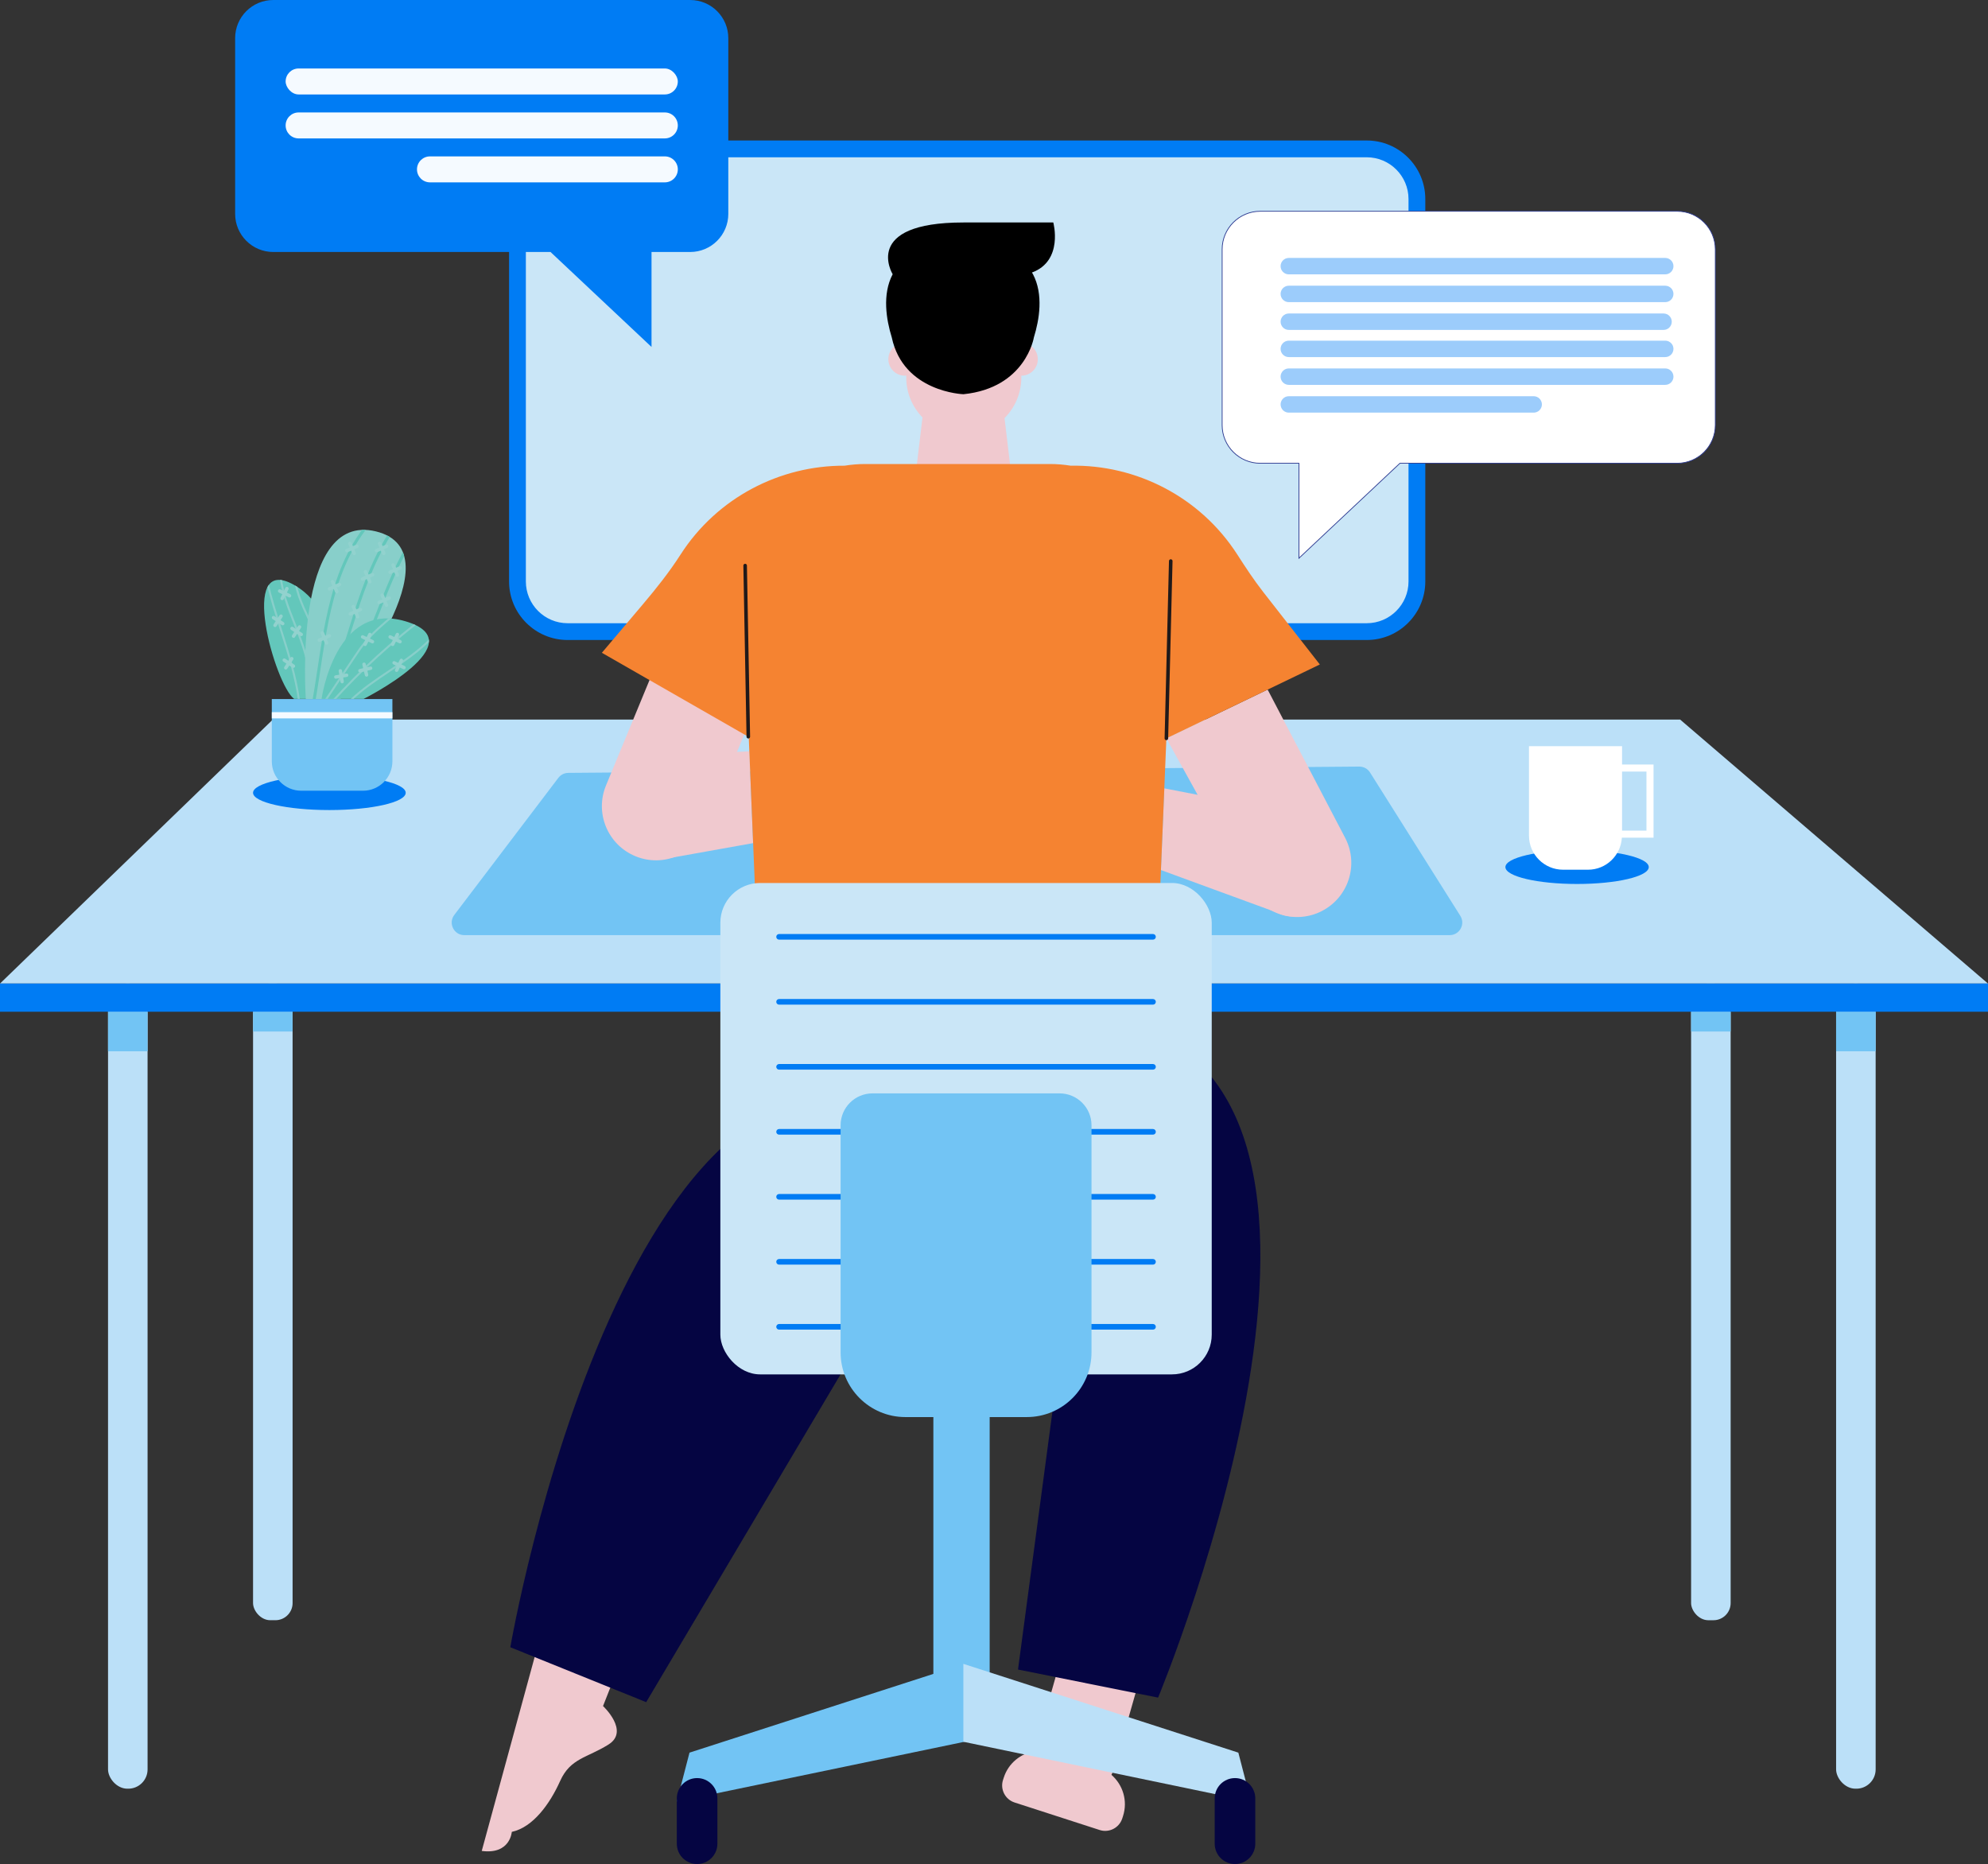 <?xml version="1.0" encoding="UTF-8"?>
<svg id="Layer_2" data-name="Layer 2" xmlns="http://www.w3.org/2000/svg" xmlns:xlink="http://www.w3.org/1999/xlink" viewBox="0 0 1311.91 1230.07">
  <rect x="0" y="0" width="1311.91" height="1230.07" fill="#333333" stroke="none"/>
  <defs>
    <style>
      .cls-1 {
        fill: #007cf4;
      }

      .cls-2 {
        fill: #bbe0f8;
      }

      .cls-3 {
        stroke: #1f191a;
        stroke-linecap: round;
        stroke-linejoin: round;
        stroke-width: 2.35px;
      }

      .cls-3, .cls-4 {
        fill: #f58331;
      }

      .cls-5, .cls-6 {
        fill: #fff;
      }

      .cls-7 {
        fill: #63c7bb;
      }

      .cls-8 {
        fill: #cae6f7;
      }

      .cls-9 {
        clip-path: url(#clippath-2);
      }

      .cls-10 {
        opacity: .39;
      }

      .cls-11 {
        clip-path: url(#clippath-1);
      }

      .cls-12 {
        fill: #88cfca;
      }

      .cls-13 {
        fill: #f0c9cf;
      }

      .cls-14 {
        fill: #f5faff;
      }

      .cls-15 {
        clip-path: url(#clippath);
      }

      .cls-16 {
        fill: #92d2ce;
      }

      .cls-17 {
        fill: #050542;
      }

      .cls-18 {
        fill: #72c4f4;
      }

      .cls-6 {
        stroke: #2b3990;
        stroke-miterlimit: 10;
        stroke-width: .5px;
      }
    </style>
    <clipPath id="clippath">
      <path class="cls-7" d="m212.21,461.21s19.42-53.8-18.1-75.19c-37.53-21.4-12.6,66.02,0,75.19h18.1Z"/>
    </clipPath>
    <clipPath id="clippath-1">
      <path class="cls-12" d="m201.82,461.31s-9.01-124.1,46.23-110.65c55.24,13.45-23.39,110.65-23.39,110.65h-22.84Z"/>
    </clipPath>
    <clipPath id="clippath-2">
      <path class="cls-7" d="m212.21,461.21s8.94-65.09,55.52-51.18c46.57,13.9-27.76,51.18-27.76,51.18h-27.76Z"/>
    </clipPath>
  </defs>
  <g id="Layer_1-2" data-name="Layer 1">
    <g id="Pc">
      <rect class="cls-8" x="341.47" y="98.25" width="593.57" height="318.55" rx="33.09" ry="33.09"/>
      <path class="cls-1" d="m901.95,422.34H374.57c-21.3,0-38.63-17.33-38.63-38.63v-252.37c0-21.3,17.33-38.63,38.63-38.63h527.38c21.3,0,38.63,17.33,38.63,38.63v252.37c0,21.3-17.33,38.63-38.63,38.63ZM374.57,103.79c-15.19,0-27.55,12.36-27.55,27.55v252.37c0,15.19,12.36,27.55,27.55,27.55h527.38c15.19,0,27.55-12.36,27.55-27.55v-252.37c0-15.19-12.36-27.55-27.55-27.55H374.57Z"/>
    </g>
    <g id="table">
      <g>
        <g>
          <rect class="cls-2" x="71.29" y="649.04" width="26.1" height="531.31" rx="12.74" ry="12.74"/>
          <rect class="cls-2" x="166.99" y="649.04" width="26.1" height="420.13" rx="11.33" ry="11.33"/>
          <rect class="cls-18" x="71.29" y="667.64" width="26.1" height="26.1"/>
          <rect class="cls-18" x="166.99" y="667.64" width="26.1" height="13.05"/>
        </g>
        <g>
          <rect class="cls-2" x="1211.68" y="649.04" width="26.1" height="531.31" rx="12.74" ry="12.74" transform="translate(2449.45 1829.39) rotate(180)"/>
          <rect class="cls-2" x="1115.97" y="649.04" width="26.1" height="420.13" rx="11.33" ry="11.33" transform="translate(2258.05 1718.22) rotate(180)"/>
          <rect class="cls-18" x="1211.68" y="667.64" width="26.1" height="26.1" transform="translate(2449.45 1361.39) rotate(180)"/>
          <rect class="cls-18" x="1115.97" y="667.64" width="26.1" height="13.05" transform="translate(2258.05 1348.33) rotate(180)"/>
        </g>
      </g>
      <g>
        <polygon class="cls-2" points="1311.91 649.04 0 649.04 180.04 474.84 1108.74 474.84 1311.91 649.04"/>
        <rect class="cls-1" y="649.04" width="1311.91" height="18.6"/>
      </g>
      <path class="cls-18" d="m956.63,617.1H306.42c-6.87,0-10.78-7.87-6.62-13.34l68.66-90.45c1.56-2.05,3.98-3.27,6.56-3.29l521.98-4.15c2.88-.02,5.57,1.45,7.1,3.88l59.58,94.6c3.49,5.54-.49,12.75-7.04,12.75Z"/>
    </g>
    <g id="chat-group">
      <g id="chat-1">
        <path class="cls-1" d="m180.33,0h275.13c13.9,0,25.16,11.27,25.16,25.16v115.97c0,13.9-11.27,25.16-25.16,25.16h-25.51v62.66l-66.65-62.66h-182.97c-13.9,0-25.16-11.27-25.16-25.16V25.16c0-13.9,11.27-25.16,25.16-25.16Z"/>
        <g>
          <rect class="cls-14" x="188.5" y="45.2" width="258.81" height="17.14" rx="8.57" ry="8.57" transform="translate(635.8 107.53) rotate(180)"/>
          <path class="cls-14" d="m197.06,91.34h241.67c4.73,0,8.57-3.84,8.57-8.57h0c0-4.73-3.84-8.57-8.57-8.57h-241.67c-4.73,0-8.57,3.84-8.57,8.57h0c0,4.73,3.84,8.57,8.57,8.57Z"/>
          <path class="cls-14" d="m283.74,120.34h155c4.73,0,8.57-3.84,8.57-8.57h0c0-4.73-3.84-8.57-8.57-8.57h-155c-4.73,0-8.57,3.84-8.57,8.57h0c0,4.73,3.84,8.57,8.57,8.57Z"/>
        </g>
      </g>
      <g id="chat-2">
        <path class="cls-6" d="m1106.8,139.41h-275.13c-13.9,0-25.16,11.27-25.16,25.16v115.97c0,13.9,11.27,25.16,25.16,25.16h25.51v62.66l66.65-62.66h182.97c13.9,0,25.16-11.27,25.16-25.16v-115.97c0-13.9-11.27-25.16-25.16-25.16Z"/>
        <g class="cls-10">
          <g>
            <path class="cls-1" d="m1098.92,181.05h-248.42c-2.99,0-5.42-2.42-5.42-5.42h0c0-2.99,2.42-5.42,5.42-5.42h248.42c2.99,0,5.42,2.42,5.42,5.42h0c0,2.99-2.42,5.42-5.42,5.42Z"/>
            <path class="cls-1" d="m1098.92,199.38h-248.42c-2.99,0-5.42-2.42-5.42-5.42h0c0-2.99,2.42-5.42,5.42-5.42h248.42c2.99,0,5.42,2.42,5.42,5.42h0c0,2.99-2.42,5.42-5.42,5.42Z"/>
            <path class="cls-1" d="m1097.8,217.71h-247.29c-2.99,0-5.42-2.42-5.42-5.42h0c0-2.99,2.42-5.42,5.42-5.42h247.29c2.99,0,5.42,2.42,5.42,5.42h0c0,2.99-2.42,5.42-5.42,5.42Z"/>
          </g>
          <g>
            <path class="cls-1" d="m1098.92,235.64h-248.42c-2.99,0-5.42-2.42-5.42-5.42h0c0-2.99,2.42-5.42,5.42-5.42h248.42c2.99,0,5.42,2.42,5.42,5.42h0c0,2.99-2.42,5.42-5.42,5.42Z"/>
            <path class="cls-1" d="m1098.92,253.97h-248.42c-2.99,0-5.42-2.42-5.42-5.42h0c0-2.99,2.42-5.42,5.42-5.42h248.42c2.99,0,5.42,2.42,5.42,5.42h0c0,2.99-2.42,5.42-5.42,5.42Z"/>
            <path class="cls-1" d="m1012.1,272.3h-161.59c-2.99,0-5.42-2.42-5.42-5.42h0c0-2.99,2.42-5.42,5.42-5.42h161.59c2.99,0,5.42,2.42,5.42,5.42h0c0,2.99-2.42,5.42-5.42,5.42Z"/>
          </g>
        </g>
      </g>
    </g>
    <g id="man">
      <g>
        <g>
          <path class="cls-13" d="m673.99,226.15v-17.19c0-12.12-9.83-21.95-21.95-21.95h-32.05c-12.12,0-21.95,9.83-21.95,21.95v17.28c-.31-.03-.6-.09-.92-.09-6.01,0-10.88,4.87-10.88,10.88s4.87,10.88,10.88,10.88c.31,0,.61-.07.92-.09v1.26c0,10.27,4.09,19.57,10.72,26.4l-8,66.98h70.09l-7.95-66.56c6.85-6.87,11.09-16.35,11.09-26.82v-1.16c6.01,0,10.88-4.87,10.88-10.88s-4.87-10.88-10.88-10.88Z"/>
          <path d="m695.08,146.81h-59.28c-67.6,0-46.72,34.15-46.72,34.15-7,13.33-4.2,29.99-.59,41.68h0c7.7,36.26,47.31,37.5,47.31,37.5,41.1-4.18,46.47-37.5,46.47-37.5h0c3.61-11.69,6.41-28.35-.59-41.68-.21-.4-.47-.74-.69-1.12,21.01-7.75,14.09-33.03,14.09-33.03Z"/>
        </g>
        <g>
          <g>
            <path class="cls-13" d="m409.99,1095.25l-12.04,30.57s17.72,16.47,3.67,25.34c-14.06,8.86-25.2,9-31.96,24.08-6.76,15.08-17.86,30.57-31.92,33.61,0,0-.94,15.08-19.83,12.58l38.42-140.82,53.67,14.64Z"/>
            <path class="cls-17" d="m584.76,856.25l-158.33,267-89.66-36.24s78.87-459.03,283.88-349.85l-35.89,119.09Z"/>
          </g>
          <g>
            <path class="cls-13" d="m733.47,1171.22c.76-1.5,1.4-3.09,1.88-4.78l16.42-57.61-51.58-14.7-16.42,57.61c-.37,1.29-.6,2.57-.77,3.86-9.31,1.38-17.5,7.84-20.59,17.41l-.5,1.55c-2.01,6.21,1.4,12.88,7.61,14.89l56.18,18.17c6.21,2.01,12.88-1.4,14.89-7.61l.5-1.55c3.26-10.08-.07-20.71-7.62-27.23Z"/>
            <path class="cls-17" d="m711.68,802.83l-39.88,298.9,92.44,18.52s179.11-429.48-46.22-449.68l-6.34,132.26Z"/>
          </g>
        </g>
        <g>
          <path class="cls-13" d="m433.63,498.47l60.87-2.68,2.5,60.58-56.68,10.14c-17.81,3.19-35.2-7.41-40.54-24.7h0c-6.89-22.29,10.55-44.62,33.85-43.35Z"/>
          <path class="cls-13" d="m419.29,565h0c-18.24-7.53-26.92-28.42-19.39-46.66l28.97-70.17,62.86,35-25.78,62.45c-7.53,18.24-28.42,26.92-46.66,19.39Z"/>
        </g>
        <g>
          <path class="cls-13" d="m842.93,602.29l-76.81-28.15,2.23-53.91,88.26,17.11c14.25,2.76,24.4,18.11,23.66,35.78h0c-.96,22.78-20.19,37.81-37.33,29.17Z"/>
          <path class="cls-13" d="m872.37,601.16h0c17.54-9.04,24.43-30.59,15.39-48.13l-51.23-97.97-66.82,32.18,54.53,98.54c9.04,17.54,30.59,24.43,48.13,15.39Z"/>
        </g>
        <g>
          <path class="cls-4" d="m870.97,438.48l-37.35-47.82c-6.18-7.91-11.69-16.3-17.12-24.75-24.51-38.09-66.68-59.38-109.98-58.6-4.45-.72-9.01-1.11-13.68-1.11h-121.83c-4.66,0-9.21.39-13.66,1.11-42.72-.18-84.14,21.08-108.3,58.73-7.34,11.44-15.82,22.11-24.6,32.49l-27.27,32.24,96.92,55.55,7.48,180.92c.22,5.42,4.68,9.7,10.11,9.7h240.47c5.42,0,9.88-4.28,10.11-9.7l7.44-179.99,101.26-48.76Z"/>
          <line class="cls-3" x1="493.82" y1="486.14" x2="491.73" y2="373.22"/>
          <line class="cls-3" x1="769.71" y1="487.24" x2="772.6" y2="370.24"/>
        </g>
      </g>
      <g>
        <rect class="cls-18" x="615.94" y="916.33" width="37.16" height="195.36"/>
        <g>
          <rect class="cls-8" x="475.37" y="582.68" width="324.27" height="324.27" rx="26.23" ry="26.23"/>
          <g>
            <path class="cls-1" d="m760.89,620.06h-246.77c-1.02,0-1.85-.83-1.85-1.85s.83-1.85,1.85-1.85h246.77c1.02,0,1.85.83,1.85,1.85s-.83,1.85-1.85,1.85Z"/>
            <path class="cls-1" d="m760.89,662.96h-246.77c-1.02,0-1.85-.83-1.85-1.85s.83-1.85,1.85-1.85h246.77c1.02,0,1.85.83,1.85,1.85s-.83,1.85-1.85,1.85Z"/>
            <path class="cls-1" d="m760.89,705.85h-246.77c-1.02,0-1.85-.83-1.85-1.85s.83-1.85,1.85-1.85h246.77c1.02,0,1.85.83,1.85,1.85s-.83,1.85-1.85,1.85Z"/>
            <path class="cls-1" d="m760.89,748.74h-246.77c-1.02,0-1.85-.83-1.85-1.85s.83-1.85,1.85-1.85h246.77c1.02,0,1.85.83,1.85,1.85s-.83,1.85-1.85,1.85Z"/>
            <path class="cls-1" d="m760.89,791.63h-246.77c-1.02,0-1.85-.83-1.85-1.85s.83-1.85,1.85-1.85h246.77c1.02,0,1.85.83,1.85,1.85s-.83,1.85-1.85,1.85Z"/>
            <path class="cls-1" d="m760.89,834.52h-246.77c-1.02,0-1.85-.83-1.85-1.85s.83-1.85,1.85-1.85h246.77c1.02,0,1.85.83,1.85,1.85s-.83,1.85-1.85,1.85Z"/>
            <path class="cls-1" d="m760.89,877.41h-246.77c-1.02,0-1.85-.83-1.85-1.85s.83-1.85,1.85-1.85h246.77c1.02,0,1.85.83,1.85,1.85s-.83,1.85-1.85,1.85Z"/>
          </g>
        </g>
        <path class="cls-18" d="m575.77,721.52h123.48c11.62,0,21.05,9.43,21.05,21.05v149.83c0,23.58-19.14,42.72-42.72,42.72h-80.14c-23.58,0-42.72-19.14-42.72-42.72v-149.83c0-11.62,9.43-21.05,21.05-21.05Z"/>
        <polygon class="cls-18" points="636.47 1097.97 636.47 1149.39 446.63 1188.85 455.01 1156.56 636.47 1097.97"/>
        <polygon class="cls-2" points="635.74 1097.97 635.74 1149.39 825.58 1188.85 817.2 1156.56 635.74 1097.97"/>
        <path class="cls-17" d="m460.03,1230.07h0c-7.4,0-13.39-6-13.39-13.39v-29.94c0-7.4,6-13.39,13.39-13.39h0c7.4,0,13.39,6,13.39,13.39v29.94c0,7.4-6,13.39-13.39,13.39Z"/>
        <path class="cls-17" d="m814.99,1230.07h0c-7.4,0-13.39-6-13.39-13.39v-29.94c0-7.4,6-13.39,13.39-13.39h0c7.4,0,13.39,6,13.39,13.39v29.94c0,7.4-6,13.39-13.39,13.39Z"/>
      </g>
    </g>
    <g id="plant">
      <ellipse class="cls-1" cx="217.36" cy="523.16" rx="50.37" ry="11.39"/>
      <g>
        <g>
          <g>
            <path class="cls-7" d="m212.21,461.21s19.42-53.8-18.1-75.19c-37.53-21.4-12.6,66.02,0,75.19h18.1Z"/>
            <g class="cls-15">
              <path class="cls-12" d="m196.75,462.96c-2.12-15.99-7.08-31.68-11.88-46.85-3.28-10.37-6.67-21.09-9.14-31.85l1.3-.3c2.46,10.71,5.84,21.41,9.11,31.75,4.82,15.23,9.8,30.97,11.93,47.08l-1.32.18Z"/>
              <path class="cls-12" d="m205.86,463.23c-1.06-10.39-2.15-21.13-4.98-31.41-1.85-6.74-4.49-13.42-7.05-19.87-4.15-10.49-8.44-21.33-9.46-32.75l1.33-.12c1,11.23,5.26,21.98,9.38,32.38,2.57,6.49,5.22,13.2,7.1,20.01,2.85,10.38,3.95,21.18,5.02,31.62l-1.33.14Z"/>
              <path class="cls-12" d="m215.25,462.55c-.49-13.15-1.58-27.09-6.18-39.98-1.69-4.74-3.9-9.47-6.03-14.03-4.6-9.83-9.35-20-9.26-30.98h1.34c-.09,10.69,4.6,20.72,9.13,30.42,2.14,4.6,4.37,9.35,6.08,14.15,4.66,13.06,5.76,27.12,6.25,40.38l-1.33.05Z"/>
            </g>
          </g>
          <g>
            <path class="cls-12" d="m201.82,461.31s-9.01-124.1,46.23-110.65c55.24,13.45-23.39,110.65-23.39,110.65h-22.84Z"/>
            <g class="cls-11">
              <path class="cls-7" d="m207.99,463.55c7.07-40,8.94-84.07,35.75-116.96.81-.99-.6-2.41-1.41-1.41-27.1,33.24-29.12,77.39-36.27,117.84-.22,1.26,1.7,1.8,1.93.53h0Z"/>
              <path class="cls-7" d="m260.47,345.73c-25.62,36.23-30.6,81.67-48.66,121.41-.53,1.16,1.19,2.18,1.73,1.01,18.05-39.72,23.05-85.2,48.66-121.41.74-1.05-.99-2.05-1.73-1.01h0Z"/>
              <path class="cls-7" d="m268.44,359.56c-18.19,31.87-25.74,68.82-46.41,99.39-.72,1.07,1.01,2.07,1.73,1.01,20.68-30.57,28.23-67.52,46.41-99.39.64-1.12-1.09-2.13-1.73-1.01h0Z"/>
            </g>
          </g>
          <g>
            <path class="cls-7" d="m212.21,461.21s8.94-65.09,55.52-51.18c46.57,13.9-27.76,51.18-27.76,51.18h-27.76Z"/>
            <g class="cls-9">
              <path class="cls-12" d="m231.51,462.97l-.93-.96c7.8-7.58,17.05-13.79,26-19.79,12.11-8.12,24.63-16.52,33.36-28.32l1.07.79c-8.87,11.98-21.48,20.45-33.69,28.63-8.9,5.97-18.1,12.14-25.81,19.64Z"/>
              <path class="cls-12" d="m219.63,463.63l-.99-.89c18.95-20.95,39.98-40.19,62.54-57.2l.8,1.06c-22.48,16.95-43.46,36.14-62.34,57.03Z"/>
              <path class="cls-12" d="m214.74,463.43l-1.11-.74,19.18-28.69c2.23-3.33,4.53-6.78,7.1-9.97,5.65-7,12.62-12.84,19.35-18.48l.86,1.02c-6.69,5.6-13.6,11.39-19.17,18.29-2.53,3.14-4.82,6.56-7.03,9.87l-19.18,28.69Z"/>
            </g>
          </g>
          <path class="cls-16" d="m234.79,364.75l-.98-2.28,2.2-.95c.57-.25.84-.91.59-1.49-.25-.57-.91-.84-1.49-.59l-2.2.95-.98-2.28c-.25-.57-.91-.84-1.49-.59-.58.25-.84.91-.59,1.49l.98,2.28-2.37,1.02c-.57.25-.84.91-.59,1.49.11.26.31.45.54.57.29.14.63.16.94.02l2.37-1.02.98,2.28c.11.26.31.46.54.57.29.14.63.16.94.02.58-.25.84-.91.59-1.49Z"/>
          <path class="cls-16" d="m216.58,423.85l-.98-2.28,2.2-.95c.58-.25.84-.91.59-1.49-.25-.57-.91-.84-1.49-.59l-2.2.95-.98-2.28c-.25-.57-.91-.84-1.49-.59-.58.25-.84.91-.59,1.49l.98,2.28-2.37,1.02c-.58.25-.84.91-.59,1.49.11.26.31.45.54.57.29.14.63.16.94.02l2.37-1.02.98,2.28c.11.26.31.46.54.57.29.14.63.16.94.02.58-.25.84-.91.59-1.49Z"/>
          <path class="cls-16" d="m245.1,383.48l-.98-2.28,2.2-.95c.58-.25.84-.91.59-1.49-.25-.57-.91-.84-1.49-.59l-2.2.95-.98-2.28c-.25-.57-.91-.84-1.49-.59-.58.25-.84.91-.59,1.49l.98,2.28-2.37,1.02c-.57.25-.84.91-.59,1.49.11.26.31.45.54.57.29.14.63.16.94.02l2.37-1.02.98,2.28c.11.26.31.46.54.57.29.14.63.16.94.02.58-.25.84-.91.59-1.49Z"/>
          <path class="cls-16" d="m237.05,406.5l-.98-2.28,2.2-.95c.57-.25.84-.91.59-1.49-.25-.57-.91-.84-1.49-.59l-2.2.95-.98-2.28c-.25-.57-.91-.84-1.49-.59-.58.25-.84.91-.59,1.49l.98,2.28-2.37,1.02c-.57.25-.84.91-.59,1.49.11.26.31.45.54.57.29.14.63.16.94.02l2.37-1.02.98,2.28c.11.26.31.46.54.57.29.14.63.16.94.02.58-.25.84-.91.59-1.49Z"/>
          <path class="cls-16" d="m263.27,379.02l-.98-2.28,2.2-.95c.58-.25.84-.91.59-1.49-.25-.57-.91-.84-1.49-.59l-2.2.95-.98-2.28c-.25-.57-.91-.84-1.49-.59-.58.25-.84.91-.59,1.49l.98,2.28-2.37,1.02c-.57.25-.84.91-.59,1.49.11.26.31.45.54.57.29.14.63.16.94.02l2.37-1.02.98,2.28c.11.26.31.46.54.57.29.14.63.16.94.02.58-.25.84-.91.59-1.49Z"/>
          <path class="cls-16" d="m256.07,398.9l-.98-2.28,2.2-.95c.58-.25.84-.91.59-1.49-.25-.57-.91-.84-1.49-.59l-2.2.95-.98-2.28c-.25-.57-.91-.84-1.49-.59-.58.25-.84.91-.59,1.49l.98,2.28-2.37,1.02c-.57.25-.84.91-.59,1.49.11.26.31.45.54.57.29.14.63.16.94.02l2.37-1.02.98,2.28c.11.26.31.46.54.57.29.14.63.16.94.02.58-.25.84-.91.59-1.49Z"/>
          <path class="cls-16" d="m254.36,364.75l-.98-2.28,2.2-.95c.57-.25.84-.91.59-1.49-.25-.57-.91-.84-1.49-.59l-2.2.95-.98-2.28c-.25-.57-.91-.84-1.49-.59-.58.25-.84.91-.59,1.49l.98,2.28-2.37,1.02c-.57.25-.84.91-.59,1.49.11.26.31.45.54.57.29.14.63.16.94.02l2.37-1.02.98,2.28c.11.26.31.46.54.57.29.14.63.16.94.02.58-.25.84-.91.59-1.49Z"/>
          <path class="cls-16" d="m191.57,392.12l-2.24-1.08,1.04-2.15c.27-.56.04-1.24-.53-1.51-.56-.27-1.24-.04-1.51.53l-1.04,2.15-2.24-1.08c-.56-.27-1.24-.04-1.51.53-.27.56-.04,1.24.53,1.51l2.24,1.08-1.12,2.32c-.27.56-.04,1.24.53,1.51.25.12.53.14.78.08.31-.08.58-.29.73-.6l1.12-2.32,2.24,1.08c.25.12.53.14.78.07.31-.08.58-.29.73-.6.27-.56.04-1.24-.53-1.51Z"/>
          <path class="cls-16" d="m246.29,422.41l-2.24-1.08,1.04-2.15c.27-.56.04-1.24-.53-1.51-.56-.27-1.24-.04-1.51.53l-1.04,2.15-2.24-1.08c-.56-.27-1.24-.04-1.51.53-.27.56-.04,1.24.53,1.51l2.24,1.08-1.12,2.32c-.27.56-.04,1.24.53,1.51.25.12.53.14.78.08.31-.08.58-.29.73-.6l1.12-2.32,2.24,1.08c.25.12.53.14.78.08.31-.08.58-.29.73-.6.27-.56.04-1.24-.53-1.51Z"/>
          <path class="cls-16" d="m264.47,422.41l-2.24-1.08,1.04-2.15c.27-.56.04-1.24-.53-1.51-.56-.27-1.24-.04-1.51.53l-1.04,2.15-2.24-1.08c-.56-.27-1.24-.04-1.51.53-.27.56-.04,1.24.53,1.51l2.24,1.08-1.12,2.32c-.27.56-.04,1.24.53,1.51.25.12.53.14.78.08.31-.08.58-.29.73-.6l1.12-2.32,2.24,1.08c.25.12.53.14.78.08.31-.08.58-.29.73-.6.27-.56.04-1.24-.53-1.51Z"/>
          <path class="cls-16" d="m267.09,439.51l-2.24-1.08,1.04-2.15c.27-.56.04-1.24-.53-1.51-.56-.27-1.24-.04-1.51.53l-1.04,2.15-2.24-1.08c-.56-.27-1.24-.04-1.51.53-.27.56-.04,1.24.53,1.51l2.24,1.08-1.12,2.32c-.27.56-.04,1.24.53,1.51.25.12.53.14.78.07.31-.08.58-.29.73-.6l1.12-2.32,2.24,1.08c.25.12.53.14.78.08.31-.08.58-.29.73-.6.27-.56.04-1.24-.53-1.51Z"/>
          <path class="cls-16" d="m244.3,439.85l-2.42.57-.55-2.33c-.14-.61-.75-.99-1.36-.84-.6.14-.99.75-.84,1.36l.55,2.33-2.42.57c-.61.15-.99.75-.84,1.36.14.61.75.99,1.36.84l2.42-.57.59,2.51c.14.61.75.99,1.36.84.27-.07.5-.22.66-.44.19-.26.27-.59.19-.93l-.59-2.51,2.42-.57c.27-.07.5-.23.66-.44.19-.26.27-.59.19-.93-.14-.61-.75-.99-1.36-.84Z"/>
          <path class="cls-16" d="m228.56,444.46l-2.45.4-.39-2.36c-.1-.62-.68-1.04-1.3-.93-.61.1-1.04.68-.93,1.3l.39,2.36-2.45.4c-.62.1-1.04.68-.93,1.3.1.62.68,1.04,1.3.93l2.45-.4.41,2.54c.1.62.68,1.04,1.3.93.28-.05.52-.19.68-.39.2-.24.31-.57.25-.91l-.41-2.54,2.45-.4c.28-.05.52-.19.68-.39.2-.24.31-.57.25-.91-.1-.62-.68-1.04-1.3-.93Z"/>
          <path class="cls-16" d="m187.18,410.58l-2.08-1.36,1.31-2c.34-.52.19-1.23-.33-1.57-.52-.34-1.22-.2-1.57.33l-1.31,2-2.08-1.36c-.52-.34-1.23-.19-1.57.33-.34.53-.19,1.23.33,1.57l2.08,1.36-1.41,2.16c-.34.52-.19,1.23.33,1.57.24.15.51.21.77.17.32-.04.61-.22.8-.5l1.41-2.16,2.08,1.36c.24.15.51.21.77.17.32-.04.61-.22.8-.5.34-.53.19-1.23-.33-1.57Z"/>
          <path class="cls-16" d="m194.26,438.63l-2.08-1.36,1.31-2c.34-.52.19-1.23-.33-1.57-.52-.34-1.22-.2-1.57.33l-1.31,2-2.08-1.36c-.52-.34-1.23-.19-1.57.33-.34.53-.19,1.23.33,1.57l2.08,1.36-1.41,2.16c-.34.52-.19,1.23.33,1.57.24.15.51.21.77.17.32-.04.61-.22.8-.5l1.41-2.16,2.08,1.36c.24.15.51.21.77.17.32-.04.61-.22.8-.5.34-.53.19-1.23-.33-1.57Z"/>
          <path class="cls-16" d="m199.4,417.72l-2.08-1.36,1.31-2c.34-.52.19-1.23-.33-1.57-.52-.34-1.22-.2-1.57.33l-1.31,2-2.08-1.36c-.52-.34-1.23-.19-1.57.33-.34.53-.19,1.23.33,1.57l2.08,1.36-1.41,2.16c-.34.52-.19,1.23.33,1.57.24.15.51.21.77.17.32-.04.61-.22.8-.5l1.41-2.16,2.08,1.36c.24.15.51.21.77.17.32-.04.61-.22.8-.5.34-.53.19-1.23-.33-1.57Z"/>
          <path class="cls-16" d="m223.31,389.99l-.98-2.28,2.2-.95c.57-.25.84-.91.59-1.49-.25-.57-.91-.84-1.49-.59l-2.2.95-.98-2.28c-.25-.57-.91-.84-1.49-.59-.58.25-.84.91-.59,1.49l.98,2.28-2.37,1.02c-.57.25-.84.91-.59,1.49.11.26.31.45.54.57.29.14.63.16.94.02l2.37-1.02.98,2.28c.11.26.31.46.54.57.29.14.63.16.94.02.58-.25.84-.91.59-1.49Z"/>
        </g>
        <path class="cls-18" d="m179.37,461.31h79.58v41.07c0,10.72-8.7,19.42-19.42,19.42h-40.74c-10.72,0-19.42-8.7-19.42-19.42v-41.07h0Z"/>
        <rect class="cls-14" x="179.37" y="469.96" width="79.58" height="4.1"/>
      </g>
    </g>
    <g id="coffee">
      <ellipse class="cls-1" cx="1040.74" cy="572.19" rx="47.3" ry="11.14"/>
      <path class="cls-5" d="m1009,492.4v59.04c0,12.41,10.06,22.48,22.48,22.48h16.47c11.95,0,21.63-9.35,22.34-21.13h20.9v-48.3h-20.77v-12.09h-61.43Zm77.52,55.72h-16.1v-38.97h16.1v38.97Z"/>
    </g>
  </g>
</svg>